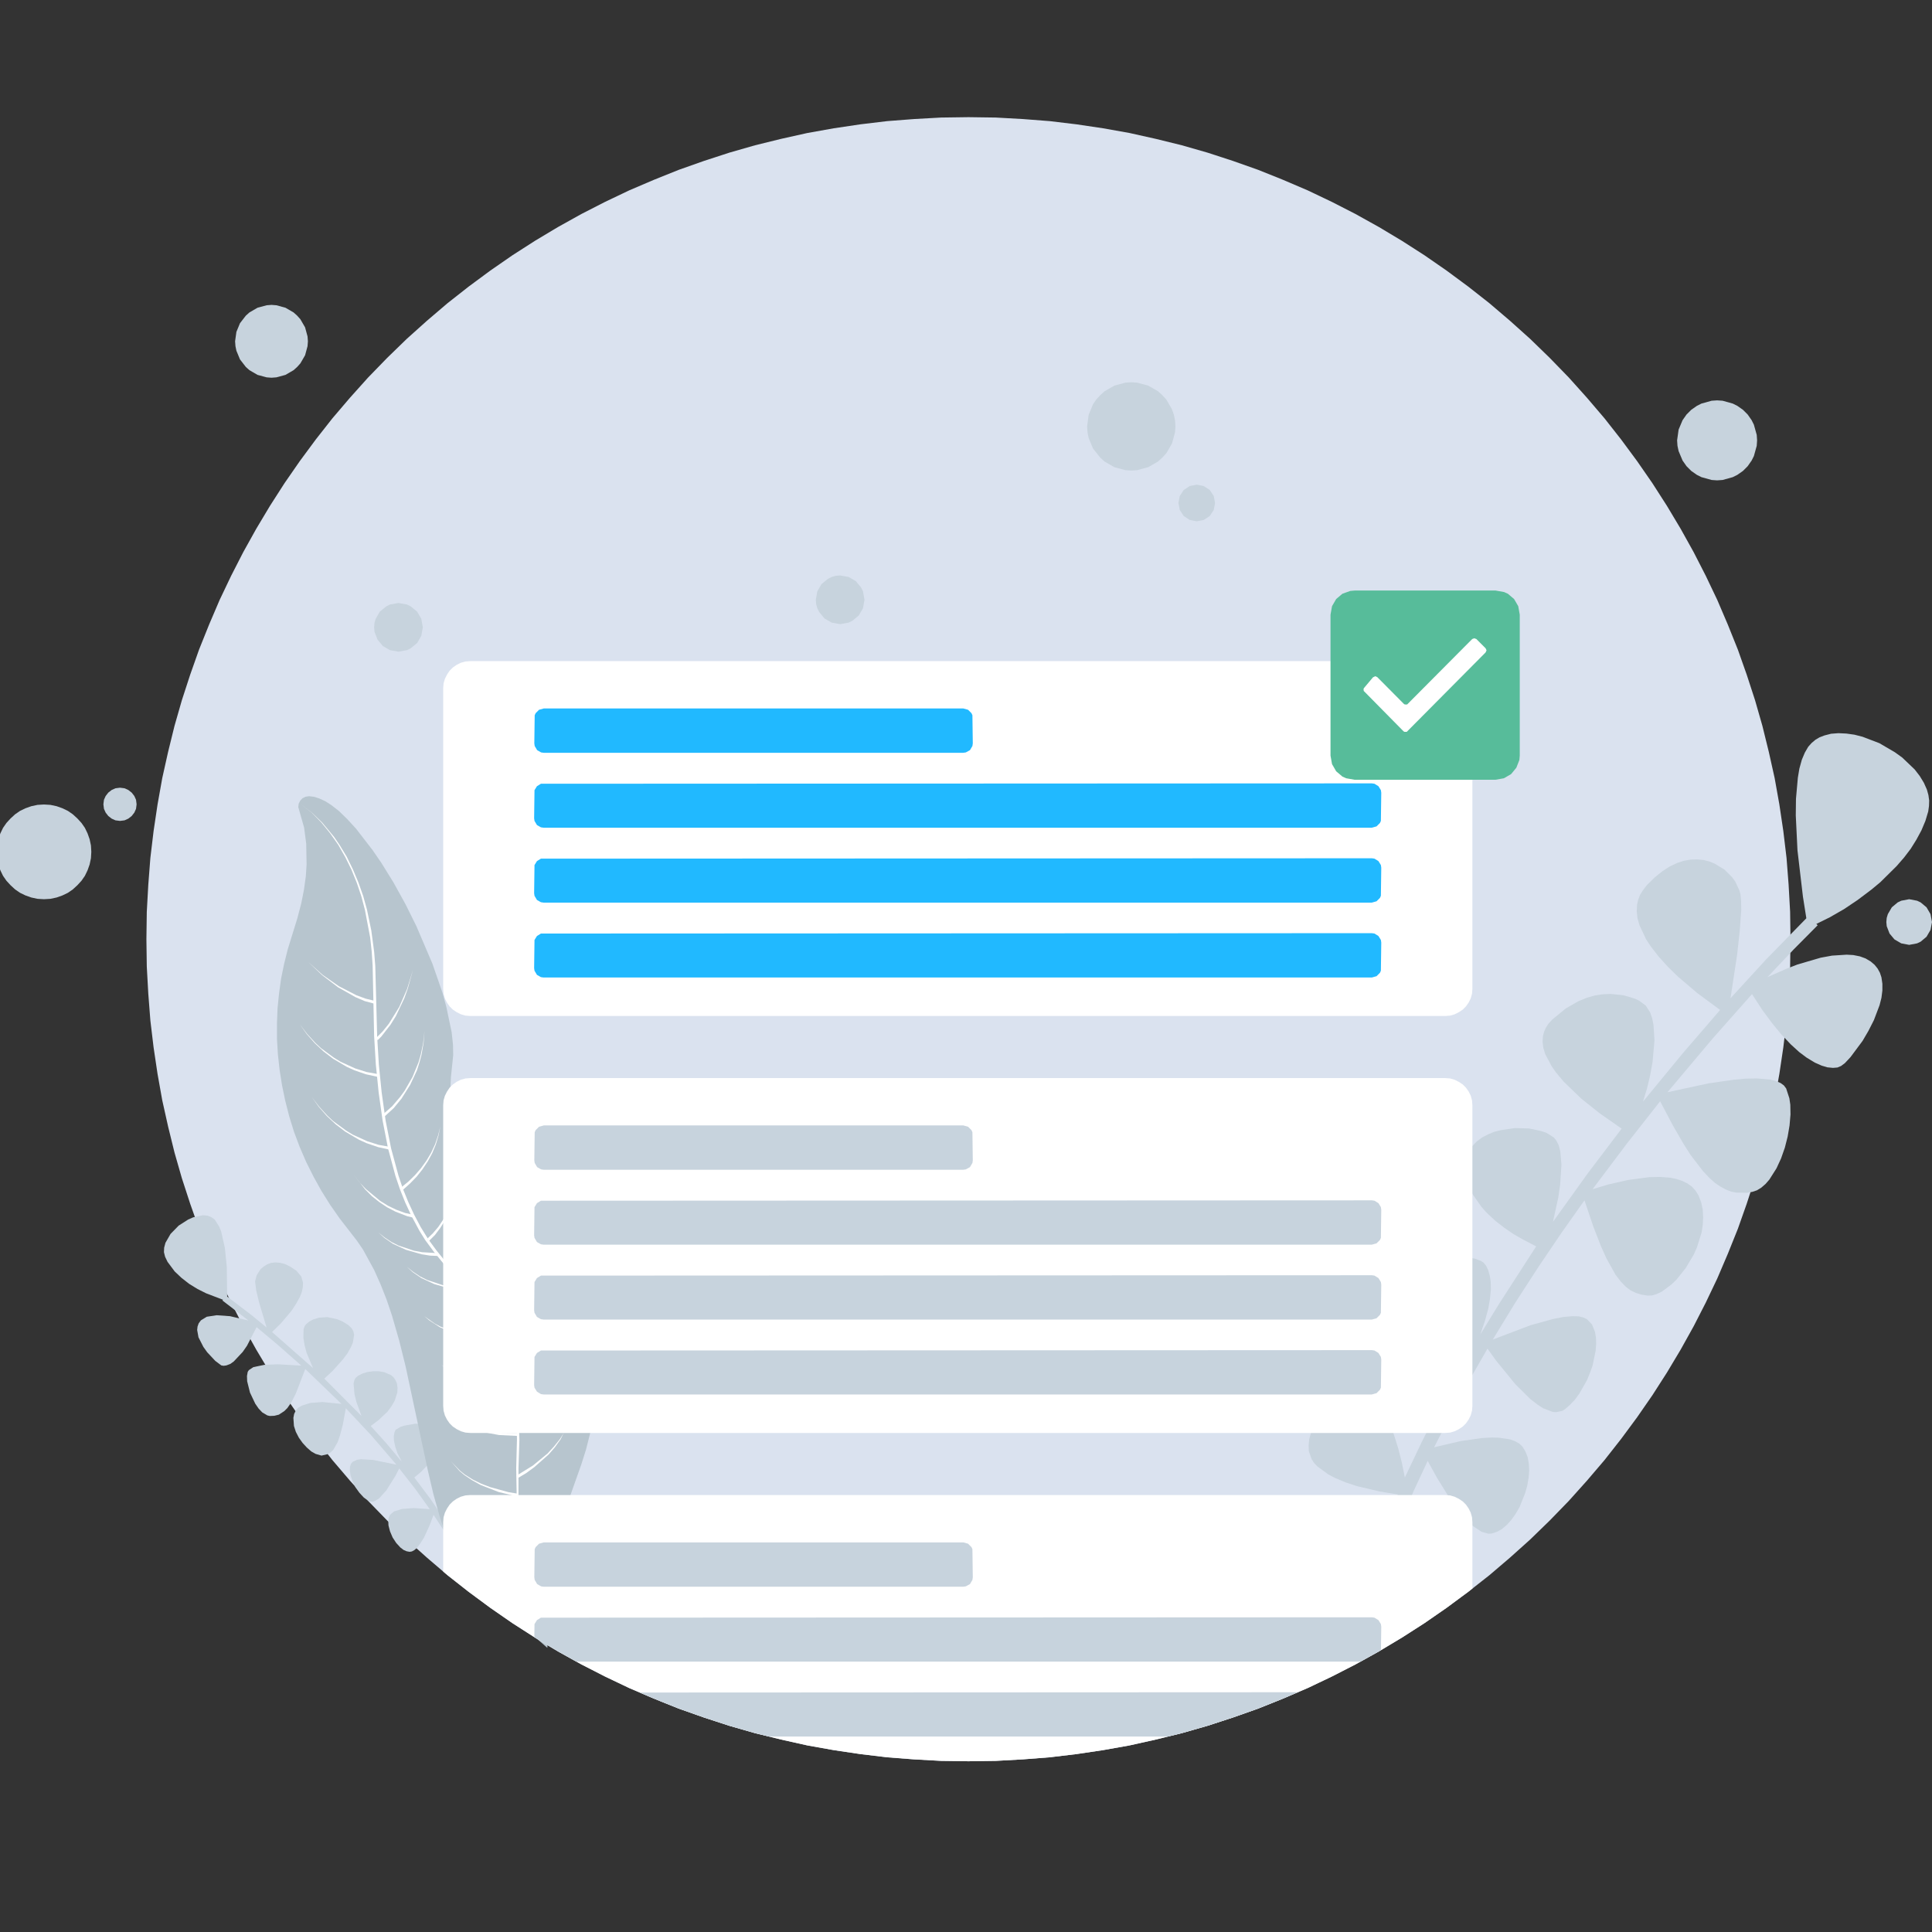 <?xml version="1.0" standalone="no"?><!DOCTYPE svg PUBLIC "-//W3C//DTD SVG 1.1//EN" "http://www.w3.org/Graphics/SVG/1.1/DTD/svg11.dtd"><svg height="1024" node-id="1" sillyvg="true" template-height="1024" template-width="1024" version="1.1" viewBox="0 0 1024 1024" width="1024" xmlns="http://www.w3.org/2000/svg" xmlns:xlink="http://www.w3.org/1999/xlink"><rect x="0" y="0" width="1024" height="1024" fill="#333333" stroke="none"/><defs node-id="152"><linearGradient gradientUnits="objectBoundingBox" id="SVGID_1_" node-id="5" spreadMethod="pad" x1="77.597" x2="949.03" y1="497.754" y2="497.754"><stop offset="0" stop-color="#dae2ef"></stop><stop offset="1" stop-color="#f2f2f2"></stop></linearGradient><linearGradient gradientUnits="objectBoundingBox" id="SVGID_2_" node-id="9" spreadMethod="pad" x1="87.093" x2="258.142" y1="744.451" y2="744.451"><stop offset="0" stop-color="#c7d3dd"></stop><stop offset="1" stop-color="#b6c4ce"></stop></linearGradient><linearGradient gradientUnits="objectBoundingBox" id="SVGID_3_" node-id="13" spreadMethod="pad" x1="693.545" x2="1022.453" y1="630.707" y2="630.707"><stop offset="0" stop-color="#c7d3dd"></stop><stop offset="1" stop-color="#b6c4ce"></stop></linearGradient><linearGradient gradientUnits="objectBoundingBox" id="SVGID_4_" node-id="18" spreadMethod="pad" x1="146.709" x2="315.708" y1="647.694" y2="647.694"><stop offset="0" stop-color="#b7c5ce"></stop><stop offset="1" stop-color="#b6c4ce"></stop></linearGradient><linearGradient gradientUnits="objectBoundingBox" id="SVGID_7_" node-id="80" spreadMethod="pad" x1="283.189" x2="515.518" y1="608.25" y2="608.25"><stop offset="0" stop-color="#c7d3dd"></stop><stop offset="1" stop-color="#b6c4ce"></stop></linearGradient><linearGradient gradientUnits="objectBoundingBox" id="SVGID_8_" node-id="84" spreadMethod="pad" x1="283.189" x2="732.126" y1="687.661" y2="687.661"><stop offset="0" stop-color="#c7d3dd"></stop><stop offset="1" stop-color="#b6c4ce"></stop></linearGradient><linearGradient gradientUnits="objectBoundingBox" id="SVGID_9_" node-id="88" spreadMethod="pad" x1="283.189" x2="732.126" y1="647.956" y2="647.956"><stop offset="0" stop-color="#c7d3dd"></stop><stop offset="1" stop-color="#b6c4ce"></stop></linearGradient><linearGradient gradientUnits="objectBoundingBox" id="SVGID_10_" node-id="92" spreadMethod="pad" x1="283.189" x2="732.126" y1="727.367" y2="727.367"><stop offset="0" stop-color="#c7d3dd"></stop><stop offset="1" stop-color="#b6c4ce"></stop></linearGradient><linearGradient gradientUnits="objectBoundingBox" id="SVGID_11_" node-id="99" spreadMethod="pad" x1="283.189" x2="515.518" y1="829.243" y2="829.243"><stop offset="0" stop-color="#c7d3dd"></stop><stop offset="1" stop-color="#b6c4ce"></stop></linearGradient><linearGradient gradientUnits="objectBoundingBox" id="SVGID_12_" node-id="103" spreadMethod="pad" x1="283.189" x2="732.126" y1="908.654" y2="908.654"><stop offset="0" stop-color="#c7d3dd"></stop><stop offset="1" stop-color="#b6c4ce"></stop></linearGradient><linearGradient gradientUnits="objectBoundingBox" id="SVGID_13_" node-id="107" spreadMethod="pad" x1="283.189" x2="732.126" y1="868.948" y2="868.948"><stop offset="0" stop-color="#c7d3dd"></stop><stop offset="1" stop-color="#b6c4ce"></stop></linearGradient><linearGradient gradientUnits="objectBoundingBox" id="SVGID_14_" node-id="111" spreadMethod="pad" x1="283.189" x2="732.126" y1="948.36" y2="948.36"><stop offset="0" stop-color="#c7d3dd"></stop><stop offset="1" stop-color="#b6c4ce"></stop></linearGradient><linearGradient gradientUnits="objectBoundingBox" id="SVGID_15_" node-id="115" spreadMethod="pad" x1="576.268" x2="623.026" y1="225.954" y2="225.954"><stop offset="0" stop-color="#c7d3dd"></stop><stop offset="1" stop-color="#b6c4ce"></stop></linearGradient><linearGradient gradientUnits="objectBoundingBox" id="SVGID_16_" node-id="119" spreadMethod="pad" x1="888.949" x2="931.267" y1="233.398" y2="233.398"><stop offset="0" stop-color="#c7d3dd"></stop><stop offset="1" stop-color="#b6c4ce"></stop></linearGradient><linearGradient gradientUnits="objectBoundingBox" id="SVGID_17_" node-id="123" spreadMethod="pad" x1="999.707" x2="1024" y1="488.742" y2="488.742"><stop offset="0" stop-color="#c7d3dd"></stop><stop offset="1" stop-color="#b6c4ce"></stop></linearGradient><linearGradient gradientUnits="objectBoundingBox" id="SVGID_18_" node-id="127" spreadMethod="pad" x1="124.617" x2="163.278" y1="180.893" y2="180.893"><stop offset="0" stop-color="#c7d3dd"></stop><stop offset="1" stop-color="#b6c4ce"></stop></linearGradient><linearGradient gradientUnits="objectBoundingBox" id="SVGID_19_" node-id="131" spreadMethod="pad" x1="-1.814" x2="48.341" y1="451.518" y2="451.518"><stop offset="0" stop-color="#c7d3dd"></stop><stop offset="1" stop-color="#b6c4ce"></stop></linearGradient><linearGradient gradientUnits="objectBoundingBox" id="SVGID_20_" node-id="135" spreadMethod="pad" x1="54.871" x2="72.373" y1="426.31" y2="426.31"><stop offset="0" stop-color="#c7d3dd"></stop><stop offset="1" stop-color="#b6c4ce"></stop></linearGradient><linearGradient gradientUnits="objectBoundingBox" id="SVGID_21_" node-id="139" spreadMethod="pad" x1="198.281" x2="224.142" y1="332.532" y2="332.532"><stop offset="0" stop-color="#c7d3dd"></stop><stop offset="1" stop-color="#b6c4ce"></stop></linearGradient><linearGradient gradientUnits="objectBoundingBox" id="SVGID_22_" node-id="143" spreadMethod="pad" x1="432.335" x2="458.196" y1="317.903" y2="317.903"><stop offset="0" stop-color="#c7d3dd"></stop><stop offset="1" stop-color="#b6c4ce"></stop></linearGradient><linearGradient gradientUnits="objectBoundingBox" id="SVGID_23_" node-id="147" spreadMethod="pad" x1="624.594" x2="643.924" y1="266.574" y2="266.574"><stop offset="0" stop-color="#c7d3dd"></stop><stop offset="1" stop-color="#b6c4ce"></stop></linearGradient><clipPath id="SVGID_6_" node-id="65"><path d="M 949.00 497.80 L 948.80 512.30 L 948.00 526.70 L 946.90 540.90 L 945.20 555.10 L 943.10 569.20 L 940.60 583.20 L 937.50 597.10 L 934.10 610.90 L 930.20 624.50 L 925.80 638.00 L 921.10 651.30 L 915.80 664.50 L 910.20 677.60 L 904.10 690.40 L 897.70 702.90 L 890.80 715.30 L 883.50 727.50 L 875.80 739.50 L 867.70 751.20 L 859.20 762.70 L 850.40 773.90 L 841.10 784.80 L 831.50 795.50 L 821.40 805.90 L 811.00 816.00 L 800.30 825.60 L 789.40 834.90 L 778.20 843.70 L 766.70 852.20 L 755.00 860.30 L 743.00 868.00 L 730.80 875.30 L 718.40 882.20 L 705.90 888.60 L 693.10 894.70 L 680.00 900.30 L 666.80 905.60 L 653.50 910.30 L 640.00 914.70 L 626.40 918.60 L 612.60 922.00 L 598.70 925.10 L 584.70 927.60 L 570.60 929.70 L 556.40 931.40 L 542.20 932.50 L 527.80 933.30 L 513.30 933.50 L 498.80 933.30 L 484.40 932.50 L 470.20 931.40 L 456.00 929.70 L 441.90 927.60 L 427.90 925.10 L 414.00 922.00 L 400.20 918.60 L 386.60 914.70 L 373.10 910.30 L 359.80 905.60 L 346.60 900.30 L 333.50 894.70 L 320.70 888.60 L 308.20 882.20 L 295.80 875.30 L 283.60 868.00 L 271.60 860.30 L 259.90 852.20 L 248.40 843.70 L 237.20 834.90 L 226.30 825.60 L 215.60 816.00 L 205.20 805.90 L 195.10 795.50 L 185.50 784.80 L 176.20 773.90 L 167.40 762.70 L 158.90 751.20 L 150.80 739.50 L 143.10 727.50 L 135.80 715.30 L 128.90 702.90 L 122.50 690.40 L 116.40 677.60 L 110.80 664.50 L 105.50 651.30 L 100.80 638.00 L 96.40 624.50 L 92.50 610.90 L 89.10 597.10 L 86.00 583.20 L 83.50 569.20 L 81.40 555.10 L 79.70 540.90 L 78.60 526.70 L 77.80 512.30 L 77.60 497.80 L 77.80 483.30 L 78.60 468.90 L 79.70 454.70 L 81.40 440.50 L 83.50 426.40 L 86.00 412.40 L 89.10 398.50 L 92.50 384.70 L 96.40 371.10 L 100.80 357.60 L 105.50 344.30 L 110.80 331.10 L 116.40 318.00 L 122.50 305.20 L 128.90 292.70 L 135.80 280.30 L 143.10 268.10 L 150.80 256.10 L 158.90 244.40 L 167.40 232.90 L 176.20 221.70 L 185.50 210.80 L 195.10 200.10 L 205.20 189.70 L 215.60 179.60 L 226.30 170.00 L 237.20 160.70 L 248.40 151.90 L 259.90 143.40 L 271.60 135.30 L 283.60 127.60 L 295.80 120.30 L 308.20 113.40 L 320.70 107.00 L 333.50 100.90 L 346.60 95.30 L 359.80 90.00 L 373.10 85.30 L 386.60 80.90 L 400.20 77.00 L 414.00 73.60 L 427.90 70.50 L 441.90 68.00 L 456.00 65.90 L 470.20 64.20 L 484.40 63.10 L 498.80 62.30 L 513.30 62.10 L 527.80 62.30 L 542.20 63.10 L 556.40 64.20 L 570.60 65.90 L 584.70 68.00 L 598.70 70.50 L 612.60 73.60 L 626.40 77.00 L 640.00 80.90 L 653.50 85.30 L 666.80 90.00 L 680.00 95.30 L 693.10 100.90 L 705.90 107.00 L 718.40 113.40 L 730.80 120.30 L 743.00 127.60 L 755.00 135.30 L 766.70 143.40 L 778.20 151.90 L 789.40 160.70 L 800.30 170.00 L 811.00 179.60 L 821.40 189.70 L 831.50 200.10 L 841.10 210.80 L 850.40 221.70 L 859.20 232.90 L 867.70 244.40 L 875.80 256.10 L 883.50 268.10 L 890.80 280.30 L 897.70 292.70 L 904.10 305.20 L 910.20 318.00 L 915.80 331.10 L 921.10 344.30 L 925.80 357.60 L 930.20 371.10 L 934.10 384.70 L 937.50 398.50 L 940.60 412.40 L 943.10 426.40 L 945.20 440.50 L 946.90 454.70 L 948.00 468.90 L 948.80 483.30 L 949.00 497.80 Z" fill="#000000" fill-rule="nonzero" node-id="281" stroke="none" target-height="871.4" target-width="871.4" target-x="77.6" target-y="62.1"></path></clipPath></defs><path d="M 949.00 497.80 L 948.80 512.30 L 948.00 526.70 L 946.90 540.90 L 945.20 555.10 L 943.10 569.20 L 940.60 583.20 L 937.50 597.10 L 934.10 610.90 L 930.20 624.50 L 925.80 638.00 L 921.10 651.30 L 915.80 664.50 L 910.20 677.60 L 904.10 690.40 L 897.70 702.90 L 890.80 715.30 L 883.50 727.50 L 875.80 739.50 L 867.70 751.20 L 859.20 762.70 L 850.40 773.90 L 841.10 784.80 L 831.50 795.50 L 821.40 805.90 L 811.00 816.00 L 800.30 825.60 L 789.40 834.90 L 778.20 843.70 L 766.70 852.20 L 755.00 860.30 L 743.00 868.00 L 730.80 875.30 L 718.40 882.20 L 705.90 888.60 L 693.10 894.70 L 680.00 900.30 L 666.80 905.60 L 653.50 910.30 L 640.00 914.70 L 626.40 918.60 L 612.60 922.00 L 598.70 925.10 L 584.70 927.60 L 570.60 929.70 L 556.40 931.40 L 542.20 932.50 L 527.80 933.30 L 513.30 933.50 L 498.80 933.30 L 484.40 932.50 L 470.20 931.40 L 456.00 929.70 L 441.90 927.60 L 427.90 925.10 L 414.00 922.00 L 400.20 918.60 L 386.60 914.70 L 373.10 910.30 L 359.80 905.60 L 346.60 900.30 L 333.50 894.70 L 320.70 888.60 L 308.20 882.20 L 295.80 875.30 L 283.60 868.00 L 271.60 860.30 L 259.90 852.20 L 248.40 843.70 L 237.20 834.90 L 226.30 825.60 L 215.60 816.00 L 205.20 805.90 L 195.10 795.50 L 185.50 784.80 L 176.20 773.90 L 167.40 762.70 L 158.90 751.20 L 150.80 739.50 L 143.10 727.50 L 135.80 715.30 L 128.90 702.90 L 122.50 690.40 L 116.40 677.60 L 110.80 664.50 L 105.50 651.30 L 100.80 638.00 L 96.40 624.50 L 92.50 610.90 L 89.10 597.10 L 86.00 583.20 L 83.50 569.20 L 81.40 555.10 L 79.70 540.90 L 78.60 526.70 L 77.80 512.30 L 77.60 497.80 L 77.80 483.30 L 78.60 468.90 L 79.70 454.70 L 81.40 440.50 L 83.50 426.40 L 86.00 412.40 L 89.10 398.50 L 92.50 384.70 L 96.40 371.10 L 100.80 357.60 L 105.50 344.30 L 110.80 331.10 L 116.40 318.00 L 122.50 305.20 L 128.90 292.70 L 135.80 280.30 L 143.10 268.10 L 150.80 256.10 L 158.90 244.40 L 167.40 232.90 L 176.20 221.70 L 185.50 210.80 L 195.10 200.10 L 205.20 189.70 L 215.60 179.60 L 226.30 170.00 L 237.20 160.70 L 248.40 151.90 L 259.90 143.40 L 271.60 135.30 L 283.60 127.60 L 295.80 120.30 L 308.20 113.40 L 320.70 107.00 L 333.50 100.90 L 346.60 95.30 L 359.80 90.00 L 373.10 85.30 L 386.60 80.90 L 400.20 77.00 L 414.00 73.60 L 427.90 70.50 L 441.90 68.00 L 456.00 65.90 L 470.20 64.20 L 484.40 63.10 L 498.80 62.30 L 513.30 62.10 L 527.80 62.30 L 542.20 63.10 L 556.40 64.20 L 570.60 65.90 L 584.70 68.00 L 598.70 70.50 L 612.60 73.60 L 626.40 77.00 L 640.00 80.90 L 653.50 85.30 L 666.80 90.00 L 680.00 95.30 L 693.10 100.90 L 705.90 107.00 L 718.40 113.40 L 730.80 120.30 L 743.00 127.60 L 755.00 135.30 L 766.70 143.40 L 778.20 151.90 L 789.40 160.70 L 800.30 170.00 L 811.00 179.60 L 821.40 189.70 L 831.50 200.10 L 841.10 210.80 L 850.40 221.70 L 859.20 232.90 L 867.70 244.40 L 875.80 256.10 L 883.50 268.10 L 890.80 280.30 L 897.70 292.70 L 904.10 305.20 L 910.20 318.00 L 915.80 331.10 L 921.10 344.30 L 925.80 357.60 L 930.20 371.10 L 934.10 384.70 L 937.50 398.50 L 940.60 412.40 L 943.10 426.40 L 945.20 440.50 L 946.90 454.70 L 948.00 468.90 L 948.80 483.30 L 949.00 497.80 Z" fill="url(#SVGID_1_)" fill-rule="nonzero" node-id="287" stroke="none" target-height="871.4" target-width="871.4" target-x="77.6" target-y="62.1"></path><path d="M 258.10 796.50 L 257.80 794.40 L 257.10 792.50 L 255.90 790.70 L 253.60 788.50 L 250.80 786.80 L 247.90 785.50 L 243.50 784.60 L 241.40 785.10 L 239.80 787.10 L 237.90 792.50 L 236.40 801.30 L 236.10 806.20 L 228.10 794.40 L 219.60 783.10 L 223.30 780.00 L 228.20 774.80 L 230.30 771.60 L 231.80 768.20 L 232.40 765.90 L 232.50 763.50 L 232.00 761.10 L 231.10 759.10 L 229.90 757.50 L 228.40 756.40 L 225.00 754.90 L 220.10 754.60 L 214.40 755.60 L 212.20 756.30 L 209.70 757.80 L 209.10 759.10 L 208.70 761.20 L 208.80 763.50 L 209.50 766.80 L 210.70 770.30 L 213.00 774.80 L 204.80 765.00 L 196.50 755.80 L 200.50 752.80 L 205.30 748.30 L 207.40 745.50 L 209.20 742.40 L 210.60 738.00 L 210.70 735.60 L 210.40 733.30 L 209.60 731.50 L 208.60 730.00 L 207.20 728.80 L 203.70 727.30 L 200.80 726.80 L 197.70 726.80 L 194.70 727.20 L 192.10 728.00 L 189.80 729.20 L 188.40 730.40 L 187.80 731.60 L 187.40 733.30 L 187.90 739.00 L 188.90 743.00 L 191.60 750.50 L 171.90 730.70 L 176.30 726.60 L 181.60 720.70 L 184.10 717.40 L 186.00 714.00 L 187.00 711.70 L 187.70 707.50 L 187.30 705.60 L 186.30 703.90 L 184.60 702.30 L 181.50 700.40 L 178.70 699.20 L 173.50 698.10 L 169.10 698.40 L 166.10 699.30 L 164.00 700.40 L 162.30 701.80 L 161.50 702.80 L 160.90 704.50 L 160.80 709.00 L 161.40 712.80 L 162.50 717.00 L 165.90 725.10 L 144.20 706.00 L 148.80 701.50 L 154.40 694.90 L 156.90 691.10 L 159.00 687.30 L 160.00 684.70 L 160.50 682.20 L 160.60 679.80 L 159.70 676.60 L 157.20 673.60 L 153.80 671.30 L 150.90 669.90 L 148.40 669.30 L 145.80 669.10 L 143.50 669.40 L 141.50 670.20 L 139.60 671.40 L 138.10 672.70 L 136.00 676.00 L 135.20 679.20 L 135.80 684.00 L 137.40 690.60 L 141.30 703.60 L 133.40 697.10 L 120.40 687.20 L 120.20 671.50 L 119.20 661.50 L 117.20 652.60 L 116.10 650.00 L 113.80 646.40 L 112.00 645.10 L 109.90 644.30 L 107.50 644.10 L 102.40 645.20 L 99.70 646.40 L 94.70 649.60 L 90.40 654.00 L 87.70 658.70 L 87.00 661.30 L 86.90 663.70 L 87.50 666.10 L 88.80 668.80 L 92.60 673.90 L 96.20 677.30 L 100.30 680.50 L 104.70 683.20 L 109.30 685.50 L 118.20 688.90 L 117.90 689.30 L 131.70 699.90 L 121.90 697.60 L 114.80 697.10 L 109.60 697.90 L 106.50 699.80 L 105.30 701.40 L 104.70 703.10 L 104.50 704.90 L 105.20 708.80 L 107.80 713.90 L 109.80 716.70 L 114.10 721.30 L 117.30 723.70 L 118.50 723.90 L 120.00 723.70 L 122.10 722.90 L 123.90 721.60 L 128.60 716.60 L 130.90 713.30 L 136.00 703.40 L 147.00 712.60 L 159.70 723.80 L 147.20 723.10 L 140.10 723.40 L 134.30 724.60 L 131.90 726.20 L 131.30 727.10 L 130.90 729.30 L 131.00 732.10 L 132.50 738.10 L 135.30 744.00 L 137.10 746.60 L 139.00 748.60 L 141.70 750.20 L 143.00 750.50 L 145.40 750.40 L 147.80 749.80 L 150.70 747.90 L 152.30 746.30 L 154.40 743.30 L 156.80 738.60 L 161.80 725.60 L 181.00 744.10 L 170.90 743.10 L 164.40 743.60 L 160.00 745.00 L 158.10 746.10 L 156.80 747.60 L 155.90 749.40 L 155.50 751.50 L 155.80 755.80 L 156.80 758.90 L 158.40 762.00 L 160.40 764.80 L 162.60 767.20 L 165.00 769.30 L 167.30 770.60 L 170.40 771.50 L 173.40 770.80 L 175.10 769.90 L 176.60 768.50 L 179.00 764.30 L 180.20 760.80 L 181.70 755.10 L 183.30 746.40 L 196.80 760.80 L 210.10 776.30 L 197.80 773.80 L 191.30 773.40 L 189.30 773.70 L 186.90 774.80 L 186.00 775.90 L 185.50 777.40 L 185.40 779.20 L 185.80 782.00 L 186.90 785.20 L 188.40 788.30 L 190.50 791.20 L 192.80 793.70 L 195.30 795.50 L 196.50 795.90 L 197.70 795.90 L 199.00 795.40 L 200.90 794.20 L 204.80 789.90 L 209.60 782.20 L 211.60 778.30 L 219.90 788.90 L 227.80 799.90 L 219.30 799.30 L 213.00 799.80 L 208.80 801.10 L 206.70 802.90 L 206.00 804.50 L 205.80 806.30 L 205.90 808.50 L 206.70 811.60 L 208.10 814.90 L 210.00 817.80 L 212.20 820.20 L 213.90 821.50 L 215.50 822.20 L 217.10 822.50 L 218.30 822.30 L 219.60 821.60 L 221.00 820.40 L 222.80 818.00 L 224.70 815.00 L 227.70 808.50 L 229.80 802.90 L 236.40 813.00 L 242.50 823.40 L 248.20 834.00 L 253.20 844.80 L 256.10 843.60 L 247.80 826.50 L 238.20 809.90 L 247.10 806.80 L 253.50 803.40 L 255.90 801.30 L 257.10 799.80 L 257.80 798.20 L 258.10 796.50 Z" fill="url(#SVGID_2_)" fill-rule="nonzero" node-id="289" stroke="none" target-height="200.7" target-width="171.2" target-x="86.9" target-y="644.1"></path><path d="M 693.70 769.10 L 693.60 765.90 L 693.90 762.90 L 694.70 759.90 L 697.50 754.50 L 699.40 752.00 L 702.70 748.50 L 706.30 745.50 L 710.20 743.00 L 714.10 741.00 L 717.90 739.50 L 721.20 738.70 L 725.00 738.50 L 726.30 738.90 L 727.80 739.80 L 729.40 741.50 L 731.30 744.00 L 733.80 748.40 L 736.50 754.10 L 738.80 760.40 L 741.10 767.70 L 743.00 775.20 L 744.60 783.10 L 753.60 764.20 L 763.00 745.70 L 772.90 727.50 L 763.90 722.00 L 755.70 715.90 L 751.60 712.20 L 747.70 708.10 L 744.30 703.70 L 740.70 697.40 L 739.50 694.10 L 738.70 690.70 L 738.50 687.20 L 738.80 683.60 L 739.60 680.50 L 740.60 677.90 L 743.50 673.60 L 746.00 671.20 L 748.90 669.30 L 752.10 667.80 L 759.00 666.00 L 768.10 665.30 L 773.10 665.60 L 781.70 667.10 L 784.90 668.30 L 786.30 669.20 L 787.60 670.80 L 788.70 673.00 L 789.60 676.10 L 790.10 679.30 L 790.20 683.40 L 789.70 688.60 L 788.80 693.70 L 787.10 699.90 L 784.60 707.30 L 794.40 691.30 L 814.20 660.60 L 806.70 656.70 L 802.20 654.10 L 797.40 650.80 L 792.60 647.10 L 788.10 642.90 L 785.30 639.80 L 780.60 633.10 L 778.90 629.40 L 777.60 625.50 L 776.80 621.40 L 776.70 618.10 L 776.90 615.20 L 777.60 612.60 L 778.60 610.30 L 780.40 607.40 L 782.70 605.00 L 785.50 602.90 L 788.60 601.30 L 791.90 599.90 L 795.50 599.00 L 802.90 597.90 L 810.30 598.10 L 816.60 599.40 L 819.60 600.40 L 823.60 602.90 L 825.00 604.70 L 826.20 607.10 L 827.00 610.30 L 827.60 617.40 L 826.90 628.00 L 825.90 634.80 L 823.10 647.60 L 841.40 622.10 L 859.50 598.20 L 847.90 590.10 L 838.10 582.30 L 828.70 573.20 L 824.70 568.40 L 822.40 565.10 L 819.00 558.70 L 818.00 555.40 L 817.60 552.20 L 817.80 549.10 L 818.40 546.90 L 819.30 544.80 L 820.70 542.60 L 822.70 540.40 L 829.90 534.50 L 836.50 530.70 L 841.10 528.80 L 845.40 527.60 L 849.40 527.00 L 853.50 526.80 L 860.50 527.50 L 866.50 529.30 L 868.80 530.40 L 872.30 533.00 L 874.60 536.60 L 875.70 539.70 L 876.40 543.40 L 876.90 551.40 L 875.90 562.80 L 874.60 570.00 L 872.90 577.10 L 870.80 583.90 L 892.20 557.90 L 911.70 535.30 L 899.40 526.20 L 889.10 517.40 L 884.00 512.40 L 879.20 507.10 L 875.00 501.70 L 872.50 497.90 L 869.00 490.50 L 867.90 486.70 L 867.50 483.00 L 867.70 479.40 L 868.30 476.80 L 869.30 474.20 L 870.90 471.70 L 872.90 469.10 L 877.20 464.90 L 881.20 461.70 L 884.90 459.30 L 888.90 457.40 L 892.60 456.20 L 896.10 455.60 L 899.60 455.50 L 902.90 455.80 L 906.00 456.60 L 908.90 457.80 L 914.00 460.90 L 918.10 465.00 L 919.70 467.20 L 921.90 471.90 L 922.50 474.10 L 922.80 477.40 L 922.90 482.20 L 922.10 493.40 L 920.70 506.10 L 917.20 529.10 L 935.90 508.70 L 957.40 486.70 L 955.60 475.30 L 952.70 450.70 L 951.80 432.20 L 951.90 423.40 L 952.90 412.20 L 953.70 407.40 L 955.00 402.70 L 956.60 398.90 L 958.40 395.80 L 960.20 393.80 L 962.20 392.10 L 964.40 390.80 L 967.00 389.80 L 970.50 388.90 L 974.40 388.60 L 978.60 388.80 L 982.90 389.40 L 987.20 390.50 L 996.10 393.90 L 1004.30 398.70 L 1008.20 401.50 L 1014.80 407.80 L 1017.50 411.30 L 1019.70 414.90 L 1021.30 418.50 L 1022.10 421.40 L 1022.50 424.30 L 1022.40 427.20 L 1022.00 430.10 L 1020.50 435.10 L 1018.40 440.10 L 1015.70 445.10 L 1012.70 449.90 L 1009.20 454.50 L 1005.20 459.10 L 996.60 467.60 L 991.90 471.50 L 984.60 477.00 L 977.30 481.90 L 969.80 486.20 L 962.70 489.70 L 963.40 490.40 L 950.70 503.20 L 936.80 517.90 L 947.00 513.40 L 952.70 511.20 L 965.00 507.60 L 971.00 506.50 L 978.80 506.00 L 982.30 506.20 L 985.80 506.90 L 988.80 508.00 L 991.50 509.60 L 993.60 511.40 L 995.20 513.40 L 996.40 515.60 L 997.20 518.00 L 997.70 521.40 L 997.70 525.00 L 997.20 528.90 L 996.20 532.80 L 993.20 540.70 L 990.30 546.40 L 987.20 551.70 L 980.80 560.30 L 977.80 563.50 L 975.80 565.00 L 973.90 565.80 L 971.50 566.00 L 968.50 565.70 L 965.50 564.80 L 961.90 563.20 L 957.60 560.60 L 953.60 557.60 L 949.10 553.50 L 944.00 548.10 L 939.40 542.50 L 934.20 535.50 L 928.60 526.90 L 907.70 550.50 L 883.80 578.90 L 905.60 574.20 L 918.80 572.30 L 925.30 571.70 L 931.20 571.60 L 938.30 572.20 L 941.10 572.90 L 943.70 574.00 L 945.50 575.30 L 946.70 576.90 L 948.40 582.10 L 948.90 585.50 L 949.00 590.70 L 948.50 596.50 L 947.50 602.40 L 946.00 608.30 L 944.00 614.00 L 941.60 619.20 L 937.80 625.20 L 935.80 627.50 L 933.50 629.50 L 931.20 630.90 L 928.80 631.70 L 925.90 632.20 L 920.30 632.10 L 917.60 631.60 L 914.80 630.50 L 911.80 628.90 L 909.00 627.00 L 906.00 624.30 L 902.60 620.70 L 896.00 612.10 L 892.20 606.10 L 886.60 596.40 L 879.90 583.70 L 862.30 606.10 L 844.10 630.30 L 852.40 627.80 L 863.00 625.40 L 874.30 623.90 L 880.00 623.80 L 885.20 624.20 L 888.60 624.90 L 891.60 625.90 L 894.30 627.20 L 896.70 628.90 L 898.70 631.10 L 900.30 633.70 L 901.70 637.40 L 902.50 641.20 L 902.70 645.20 L 902.50 649.20 L 901.90 653.20 L 899.40 661.20 L 897.70 665.00 L 893.40 672.20 L 888.60 678.20 L 885.90 680.80 L 880.80 684.60 L 878.00 685.90 L 875.60 686.60 L 873.30 686.70 L 870.10 686.20 L 867.10 685.30 L 864.20 683.90 L 861.70 682.00 L 859.10 679.30 L 856.30 675.70 L 851.40 666.90 L 848.50 660.40 L 844.50 650.10 L 839.80 636.20 L 827.50 653.60 L 815.20 671.80 L 803.10 690.50 L 791.20 710.00 L 811.20 702.40 L 823.10 699.10 L 828.80 698.00 L 833.60 697.60 L 836.80 697.70 L 839.20 698.30 L 841.10 699.20 L 843.80 702.00 L 845.40 706.00 L 845.90 709.00 L 846.00 712.40 L 845.70 716.10 L 844.10 723.80 L 842.70 727.70 L 841.10 731.60 L 837.10 738.60 L 834.70 741.90 L 832.10 744.60 L 829.50 746.90 L 828.00 747.80 L 824.70 748.50 L 822.90 748.30 L 817.90 746.40 L 815.10 744.60 L 811.20 741.60 L 803.20 733.70 L 793.00 721.20 L 788.40 714.80 L 778.60 731.90 L 769.20 749.30 L 760.10 767.10 L 774.20 763.80 L 785.40 762.20 L 790.80 761.90 L 794.30 762.00 L 800.40 762.90 L 803.10 763.90 L 805.20 765.10 L 806.90 766.70 L 808.50 769.30 L 809.70 772.30 L 810.30 775.80 L 810.50 779.40 L 810.20 783.20 L 809.50 787.30 L 808.40 791.30 L 805.40 798.80 L 803.30 802.40 L 801.10 805.50 L 798.80 808.10 L 796.10 810.40 L 793.40 811.90 L 790.60 812.80 L 788.90 812.90 L 785.30 811.90 L 780.80 808.90 L 775.60 803.60 L 768.10 793.70 L 761.60 783.20 L 756.70 774.30 L 749.20 790.40 L 742.30 806.70 L 735.70 823.10 L 729.70 839.60 L 724.30 856.30 L 719.50 873.00 L 712.80 871.20 L 720.70 844.60 L 725.30 831.40 L 735.40 805.10 L 740.90 792.10 L 731.20 790.50 L 719.30 787.70 L 713.20 785.70 L 707.50 783.30 L 703.90 781.40 L 698.20 777.20 L 696.50 775.40 L 695.20 773.40 L 693.70 769.10 Z" fill="url(#SVGID_3_)" fill-rule="nonzero" node-id="291" stroke="none" target-height="484.4" target-width="328.9" target-x="693.6" target-y="388.6"></path><g node-id="474"><path d="M 163.80 422.00 L 161.90 422.30 L 160.30 423.10 L 159.10 424.40 L 158.30 426.00 L 158.10 427.80 L 161.20 438.70 L 162.30 447.20 L 162.50 458.10 L 162.10 464.40 L 161.10 471.60 L 159.70 478.70 L 157.60 486.70 L 152.50 503.20 L 150.60 510.80 L 149.00 518.60 L 147.90 526.50 L 147.10 534.50 L 146.80 542.50 L 146.80 550.70 L 147.30 558.90 L 148.20 567.10 L 149.50 575.30 L 151.20 583.50 L 153.30 591.70 L 155.80 599.80 L 158.80 607.80 L 162.20 615.70 L 166.10 623.50 L 170.30 631.10 L 175.00 638.60 L 180.10 645.90 L 189.10 657.50 L 192.40 662.30 L 198.30 673.10 L 201.70 680.70 L 204.90 688.80 L 207.80 697.40 L 211.60 710.60 L 215.00 724.30 L 226.70 779.10 L 229.70 791.90 L 233.00 803.60 L 235.50 811.20 L 238.10 818.00 L 240.90 824.00 L 245.90 832.30 L 251.40 838.60 L 278.90 863.60 L 290.10 873.40 L 292.20 847.10 L 293.90 831.80 L 296.20 816.30 L 297.60 808.90 L 300.70 797.10 L 308.10 776.20 L 310.60 768.30 L 312.80 759.60 L 315.00 747.60 L 315.50 741.20 L 315.70 734.70 L 315.40 728.00 L 314.60 721.10 L 313.20 714.20 L 311.20 707.10 L 308.30 699.80 L 302.90 689.00 L 299.30 683.30 L 295.20 677.50 L 261.70 633.80 L 255.30 624.70 L 250.10 616.50 L 244.50 605.40 L 242.40 600.10 L 240.80 594.60 L 239.60 589.00 L 238.90 583.10 L 238.70 577.30 L 239.00 570.90 L 240.20 559.30 L 240.10 553.80 L 239.40 547.20 L 236.60 533.80 L 234.50 526.10 L 229.20 510.80 L 220.70 490.90 L 214.90 479.20 L 208.60 467.80 L 202.10 457.30 L 197.50 450.60 L 188.70 439.20 L 184.00 434.10 L 179.70 429.90 L 175.60 426.70 L 172.30 424.60 L 169.20 423.20 L 166.40 422.30 L 163.80 422.00 Z" fill="url(#SVGID_4_)" fill-rule="nonzero" group-id="1" node-id="295" stroke="none" target-height="451.4" target-width="168.9" target-x="146.8" target-y="422"></path><g node-id="476"><path d="M 159.30 426.20 L 165.30 430.70 L 170.70 435.90 L 177.10 443.60 L 179.90 447.70 L 183.80 454.10 L 187.10 460.90 L 190.00 467.80 L 192.50 474.90 L 194.50 482.10 L 196.80 493.20 L 198.30 504.40 L 198.90 511.90 L 199.90 549.30 L 200.80 564.30 L 202.30 579.10 L 204.40 594.00 L 207.30 608.70 L 211.20 623.10 L 213.60 630.20 L 216.40 637.10 L 219.50 643.80 L 223.00 650.40 L 226.90 656.70 L 231.30 662.70 L 250.20 686.10 L 254.60 692.20 L 258.60 698.50 L 262.30 705.10 L 265.60 711.90 L 268.40 718.90 L 270.70 726.00 L 272.50 733.30 L 273.90 740.70 L 274.80 748.20 L 275.30 763.20 L 274.80 778.20 L 274.80 793.10 L 276.30 815.50 L 277.50 825.40 L 279.10 835.20 L 282.90 852.30 L 287.20 866.60 L 289.90 873.60 L 287.10 866.60 L 282.60 852.30 L 278.60 835.20 L 276.80 825.40 L 275.50 815.50 L 273.90 795.60 L 273.60 778.10 L 274.00 763.10 L 273.90 755.60 L 273.40 748.20 L 272.50 740.80 L 271.10 733.50 L 269.30 726.20 L 267.00 719.10 L 264.20 712.20 L 261.00 705.50 L 257.30 699.00 L 248.90 686.70 L 229.90 663.40 L 225.40 657.30 L 222.40 652.50 L 218.00 644.30 L 214.80 637.40 L 212.00 630.40 L 209.60 623.30 L 205.70 608.80 L 202.80 594.00 L 200.70 579.10 L 199.20 564.20 L 198.30 549.20 L 197.50 511.70 L 197.00 504.30 L 196.20 496.90 L 193.40 482.20 L 191.50 475.00 L 189.10 467.90 L 186.30 461.00 L 183.00 454.30 L 179.30 447.80 L 175.00 441.70 L 170.30 435.90 L 165.20 430.70 L 159.30 426.20 Z" fill="#ffffff" fill-rule="nonzero" group-id="1,3" node-id="299" stroke="none" target-height="447.4" target-width="130.6" target-x="159.3" target-y="426.2"></path></g><g node-id="477"><path d="M 198.50 532.00 L 193.30 530.60 L 188.40 528.50 L 179.20 523.30 L 170.80 516.90 L 163.20 509.70 L 171.00 516.70 L 179.60 522.70 L 188.90 527.50 L 193.80 529.30 L 198.70 530.50 L 198.50 532.00 Z" fill="#ffffff" fill-rule="nonzero" group-id="1,4" node-id="304" stroke="none" target-height="22.3" target-width="35.5" target-x="163.2" target-y="509.7"></path></g><g node-id="478"><path d="M 200.40 570.80 L 194.00 569.40 L 187.90 567.30 L 183.90 565.50 L 176.60 561.20 L 171.50 557.30 L 166.80 552.90 L 162.60 548.10 L 158.90 542.90 L 162.80 548.00 L 167.10 552.70 L 170.20 555.60 L 177.00 560.60 L 180.60 562.80 L 188.30 566.30 L 194.30 568.20 L 200.50 569.30 L 200.40 570.80 Z" fill="#ffffff" fill-rule="nonzero" group-id="1,5" node-id="309" stroke="none" target-height="27.9" target-width="41.6" target-x="158.9" target-y="542.9"></path></g><g node-id="479"><path d="M 206.80 609.40 L 200.40 608.00 L 194.30 605.90 L 190.30 604.10 L 183.00 599.80 L 177.90 595.90 L 173.20 591.50 L 169.00 586.70 L 165.30 581.50 L 169.20 586.60 L 173.50 591.30 L 176.60 594.20 L 183.40 599.20 L 187.00 601.40 L 194.70 604.90 L 200.70 606.80 L 206.90 607.90 L 206.80 609.40 Z" fill="#ffffff" fill-rule="nonzero" group-id="1,6" node-id="314" stroke="none" target-height="27.9" target-width="41.6" target-x="165.3" target-y="581.5"></path></g><g node-id="480"><path d="M 219.20 645.40 L 215.80 644.60 L 209.60 642.20 L 205.20 639.90 L 201.00 637.10 L 197.10 634.00 L 193.60 630.50 L 187.50 622.70 L 190.50 626.60 L 193.90 630.20 L 201.50 636.50 L 205.70 639.10 L 210.10 641.20 L 214.70 642.90 L 219.40 643.90 L 219.20 645.40 Z" fill="#ffffff" fill-rule="nonzero" group-id="1,7" node-id="319" stroke="none" target-height="22.7" target-width="31.9" target-x="187.5" target-y="622.7"></path></g><g node-id="481"><path d="M 232.30 665.70 L 227.90 665.50 L 223.50 664.80 L 215.10 662.40 L 208.20 659.20 L 203.70 656.10 L 200.50 653.20 L 203.90 655.90 L 207.50 658.30 L 211.30 660.20 L 219.40 662.90 L 223.70 663.70 L 232.20 664.20 L 232.30 665.70 Z" fill="#ffffff" fill-rule="nonzero" group-id="1,8" node-id="324" stroke="none" target-height="12.5" target-width="31.8" target-x="200.5" target-y="653.2"></path></g><g node-id="482"><path d="M 247.40 683.90 L 243.00 683.70 L 238.60 683.00 L 230.20 680.60 L 223.30 677.40 L 218.80 674.30 L 215.60 671.40 L 219.00 674.10 L 222.60 676.50 L 226.40 678.40 L 234.50 681.10 L 238.80 681.90 L 247.30 682.40 L 247.40 683.90 Z" fill="#ffffff" fill-rule="nonzero" group-id="1,9" node-id="329" stroke="none" target-height="12.5" target-width="31.8" target-x="215.6" target-y="671.4"></path></g><g node-id="483"><path d="M 263.20 709.50 L 252.90 709.00 L 242.80 707.10 L 237.90 705.50 L 233.20 703.50 L 227.50 699.80 L 224.90 697.60 L 230.40 701.50 L 233.40 703.10 L 238.10 704.90 L 243.00 706.30 L 253.00 707.80 L 263.10 707.90 L 263.20 709.50 Z" fill="#ffffff" fill-rule="nonzero" group-id="1,10" node-id="334" stroke="none" target-height="11.9" target-width="38.3" target-x="224.9" target-y="697.6"></path></g><g node-id="484"><path d="M 272.30 735.30 L 262.00 734.80 L 251.90 732.90 L 247.00 731.30 L 242.30 729.30 L 236.60 725.60 L 234.00 723.40 L 239.50 727.30 L 242.50 728.90 L 247.20 730.70 L 252.10 732.10 L 262.10 733.60 L 272.20 733.70 L 272.30 735.30 Z" fill="#ffffff" fill-rule="nonzero" group-id="1,11" node-id="339" stroke="none" target-height="11.9" target-width="38.3" target-x="234" target-y="723.4"></path></g><g node-id="485"><path d="M 274.80 761.10 L 264.50 760.60 L 254.40 758.70 L 249.50 757.10 L 244.80 755.10 L 239.10 751.40 L 236.50 749.20 L 242.00 753.10 L 245.00 754.70 L 249.70 756.50 L 254.60 757.90 L 264.60 759.40 L 274.70 759.50 L 274.80 761.10 Z" fill="#ffffff" fill-rule="nonzero" group-id="1,12" node-id="344" stroke="none" target-height="11.9" target-width="38.3" target-x="236.5" target-y="749.2"></path></g><g node-id="486"><path d="M 274.30 793.20 L 264.30 790.80 L 254.80 787.10 L 250.30 784.60 L 246.10 781.80 L 243.50 779.60 L 239.00 774.50 L 243.70 779.40 L 246.30 781.50 L 250.60 784.20 L 255.10 786.40 L 259.80 788.20 L 269.60 790.90 L 274.60 791.70 L 274.30 793.20 Z" fill="#ffffff" fill-rule="nonzero" group-id="1,13" node-id="349" stroke="none" target-height="18.7" target-width="35.6" target-x="239" target-y="774.5"></path></g><g node-id="487"><path d="M 199.20 550.30 L 202.80 546.70 L 206.10 542.60 L 211.60 533.70 L 215.80 524.10 L 218.90 514.00 L 216.10 524.10 L 214.30 529.10 L 209.80 538.60 L 207.00 543.10 L 202.10 549.40 L 200.20 551.30 L 199.20 550.30 Z" fill="#ffffff" fill-rule="nonzero" group-id="1,14" node-id="354" stroke="none" target-height="37.3" target-width="19.7" target-x="199.2" target-y="514"></path></g><g node-id="488"><path d="M 203.10 590.50 L 207.80 586.40 L 211.90 581.60 L 214.40 578.20 L 218.60 570.90 L 221.80 563.10 L 223.00 559.00 L 224.30 552.80 L 225.00 546.40 L 224.50 552.80 L 223.40 559.10 L 222.30 563.20 L 221.00 567.30 L 217.40 575.00 L 212.80 582.30 L 208.70 587.30 L 203.90 591.70 L 203.10 590.50 Z" fill="#ffffff" fill-rule="nonzero" group-id="1,15" node-id="359" stroke="none" target-height="45.3" target-width="21.9" target-x="203.1" target-y="546.4"></path></g><g node-id="489"><path d="M 212.60 629.40 L 216.40 626.30 L 219.90 622.90 L 223.10 619.20 L 226.00 615.20 L 228.50 611.00 L 230.60 606.50 L 232.20 601.80 L 233.40 597.00 L 232.40 601.90 L 231.00 606.60 L 229.10 611.20 L 226.70 615.60 L 223.90 619.80 L 220.80 623.70 L 217.30 627.30 L 213.50 630.70 L 212.60 629.40 Z" fill="#ffffff" fill-rule="nonzero" group-id="1,16" node-id="364" stroke="none" target-height="33.7" target-width="20.8" target-x="212.6" target-y="597"></path></g><g node-id="490"><path d="M 226.30 656.70 L 229.40 653.70 L 232.30 650.30 L 234.80 646.60 L 236.90 642.70 L 238.60 638.60 L 240.00 634.30 L 241.60 625.50 L 241.20 630.00 L 240.40 634.40 L 237.70 643.00 L 235.70 647.10 L 233.30 650.90 L 230.60 654.50 L 227.30 657.80 L 226.30 656.70 Z" fill="#ffffff" fill-rule="nonzero" group-id="1,17" node-id="369" stroke="none" target-height="32.3" target-width="15.3" target-x="226.3" target-y="625.5"></path></g><g node-id="491"><path d="M 240.30 674.00 L 247.30 669.20 L 250.50 666.30 L 253.40 663.20 L 257.90 657.10 L 260.30 652.30 L 261.80 648.20 L 259.70 654.40 L 256.60 660.10 L 254.10 663.70 L 251.20 667.10 L 244.70 672.90 L 241.00 675.40 L 240.30 674.00 Z" fill="#ffffff" fill-rule="nonzero" group-id="1,18" node-id="374" stroke="none" target-height="27.2" target-width="21.5" target-x="240.3" target-y="648.2"></path></g><g node-id="492"><path d="M 258.70 701.20 L 263.70 694.30 L 265.70 690.50 L 267.40 686.50 L 268.70 682.40 L 269.60 678.10 L 270.10 669.50 L 270.30 673.80 L 269.90 679.30 L 268.10 686.80 L 266.60 690.90 L 262.50 698.70 L 259.90 702.30 L 258.70 701.20 Z" fill="#ffffff" fill-rule="nonzero" group-id="1,19" node-id="379" stroke="none" target-height="32.8" target-width="11.6" target-x="258.7" target-y="669.5"></path></g><g node-id="493"><path d="M 269.50 725.40 L 272.60 721.50 L 275.50 717.30 L 280.40 708.50 L 282.30 703.80 L 283.70 698.90 L 284.50 692.20 L 284.40 688.80 L 284.50 695.60 L 284.00 699.00 L 282.70 704.00 L 281.10 708.80 L 276.50 718.00 L 273.70 722.30 L 270.60 726.50 L 269.50 725.40 Z" fill="#ffffff" fill-rule="nonzero" group-id="1,20" node-id="384" stroke="none" target-height="37.7" target-width="15" target-x="269.5" target-y="688.8"></path></g><g node-id="494"><path d="M 274.20 753.90 L 281.60 747.00 L 288.00 739.20 L 290.70 734.90 L 292.90 730.40 L 294.90 724.00 L 295.40 720.60 L 294.30 727.30 L 293.30 730.60 L 291.20 735.30 L 288.70 739.70 L 285.80 743.90 L 279.00 751.70 L 275.20 755.20 L 274.20 753.90 Z" fill="#ffffff" fill-rule="nonzero" group-id="1,21" node-id="389" stroke="none" target-height="34.6" target-width="21.2" target-x="274.2" target-y="720.6"></path></g><path d="M 273.80 782.10 L 282.40 776.80 L 290.20 770.40 L 293.60 766.70 L 296.80 762.70 L 298.60 759.80 L 301.20 753.60 L 300.10 756.80 L 297.10 762.90 L 294.10 767.10 L 290.80 770.90 L 283.10 777.70 L 279.00 780.70 L 274.50 783.40 L 273.80 782.10 Z" fill="#ffffff" fill-rule="nonzero" group-id="1,22" node-id="394" stroke="none" target-height="29.8" target-width="27.4" target-x="273.8" target-y="753.6"></path></g><g node-id="475"><g clip-path="url(#SVGID_6_)" group-id="2" node-id="400"><path d="M 766.00 538.50 L 249.30 538.50 L 246.70 538.30 L 244.30 537.60 L 242.10 536.50 L 240.00 535.10 L 238.30 533.40 L 236.90 531.40 L 235.80 529.20 L 235.10 526.70 L 234.90 524.10 L 234.90 364.80 L 235.10 362.20 L 235.80 359.80 L 236.90 357.60 L 238.30 355.50 L 240.00 353.80 L 242.00 352.40 L 244.20 351.30 L 246.70 350.60 L 249.30 350.40 L 766.00 350.40 L 768.60 350.60 L 771.00 351.30 L 773.20 352.40 L 775.30 353.80 L 777.00 355.50 L 778.40 357.50 L 779.50 359.70 L 780.20 362.20 L 780.40 364.80 L 780.40 524.10 L 780.20 526.70 L 779.50 529.20 L 778.40 531.40 L 777.00 533.40 L 775.30 535.10 L 773.20 536.50 L 771.00 537.60 L 768.60 538.30 L 766.00 538.50 Z" fill="#ffffff" fill-rule="nonzero" group-id="2,23,24" node-id="404" stroke="none" target-height="188.1" target-width="545.5" target-x="234.9" target-y="350.4"></path><path d="M 510.50 399.00 L 288.20 399.00 L 286.80 398.80 L 284.70 397.60 L 283.40 395.40 L 283.20 394.00 L 283.40 379.10 L 283.90 378.00 L 285.70 376.20 L 288.20 375.50 L 510.60 375.50 L 513.10 376.20 L 514.90 378.00 L 515.40 379.10 L 515.60 394.00 L 515.40 395.40 L 514.10 397.60 L 511.90 398.80 L 510.50 399.00 Z" fill="#21b9ff" fill-rule="nonzero" group-id="2,23,24,27" node-id="408" stroke="none" target-height="23.5" target-width="232.4" target-x="283.2" target-y="375.5"></path><path d="M 727.10 478.40 L 288.10 478.40 L 286.70 478.20 L 284.60 477.00 L 283.30 474.80 L 283.10 473.40 L 283.30 458.50 L 284.60 456.40 L 286.70 455.10 L 727.10 454.90 L 728.50 455.10 L 730.60 456.40 L 731.90 458.50 L 732.10 459.90 L 731.90 474.80 L 731.40 475.90 L 729.60 477.70 L 727.10 478.40 Z" fill="#21b9ff" fill-rule="nonzero" group-id="2,23,24,27" node-id="410" stroke="none" target-height="23.5" target-width="449" target-x="283.1" target-y="454.9"></path><path d="M 727.10 438.70 L 288.10 438.70 L 286.70 438.50 L 284.60 437.30 L 283.30 435.10 L 283.10 433.70 L 283.30 418.80 L 284.60 416.70 L 286.70 415.40 L 727.10 415.20 L 728.50 415.40 L 730.60 416.70 L 731.90 418.80 L 732.10 420.20 L 731.90 435.10 L 731.40 436.20 L 729.60 438.00 L 727.10 438.70 Z" fill="#21b9ff" fill-rule="nonzero" group-id="2,23,24,27" node-id="412" stroke="none" target-height="23.5" target-width="449" target-x="283.1" target-y="415.2"></path><path d="M 727.10 518.10 L 288.10 518.10 L 286.70 517.90 L 284.60 516.70 L 283.30 514.50 L 283.10 513.10 L 283.30 498.20 L 284.60 496.10 L 286.70 494.80 L 727.10 494.60 L 728.50 494.80 L 730.60 496.10 L 731.90 498.20 L 732.10 499.60 L 731.90 514.50 L 731.40 515.60 L 729.60 517.40 L 727.10 518.10 Z" fill="#21b9ff" fill-rule="nonzero" group-id="2,23,24,27" node-id="414" stroke="none" target-height="23.5" target-width="449" target-x="283.1" target-y="494.6"></path><path d="M 792.60 413.30 L 718.00 413.30 L 713.50 412.50 L 711.50 411.60 L 708.20 408.80 L 706.00 405.00 L 705.20 400.50 L 705.20 325.80 L 706.00 321.30 L 708.20 317.50 L 711.50 314.70 L 715.70 313.20 L 718.00 313.00 L 792.70 313.00 L 797.20 313.80 L 799.20 314.70 L 802.50 317.50 L 804.70 321.30 L 805.50 325.80 L 805.50 400.50 L 805.30 402.80 L 803.70 406.90 L 800.90 410.30 L 797.10 412.50 L 792.60 413.30 Z" fill="#57bc9a" fill-rule="nonzero" group-id="2,23,24" node-id="417" stroke="none" target-height="100.3" target-width="100.3" target-x="705.2" target-y="313"></path><path d="M 730.00 358.90 L 744.10 373.10 L 744.60 373.40 L 745.80 373.40 L 780.30 338.70 L 781.40 338.30 L 782.50 338.70 L 787.40 343.60 L 787.90 344.70 L 787.40 345.80 L 745.60 387.90 L 744.40 387.90 L 743.90 387.60 L 722.80 366.20 L 722.70 365.10 L 723.00 364.60 L 727.70 359.00 L 728.90 358.40 L 730.00 358.90 Z" fill="#ffffff" fill-rule="nonzero" group-id="2,23,24" node-id="419" stroke="none" target-height="49.6" target-width="65.2" target-x="722.7" target-y="338.3"></path><path d="M 766.00 759.50 L 249.30 759.50 L 246.70 759.30 L 244.30 758.60 L 242.10 757.50 L 240.00 756.10 L 238.30 754.40 L 236.90 752.40 L 235.80 750.20 L 235.10 747.70 L 234.90 745.10 L 234.90 585.80 L 235.10 583.20 L 235.80 580.80 L 236.90 578.60 L 238.30 576.50 L 240.00 574.80 L 242.00 573.40 L 244.20 572.30 L 246.70 571.60 L 249.30 571.40 L 766.00 571.40 L 768.60 571.60 L 771.00 572.30 L 773.20 573.40 L 775.30 574.80 L 777.00 576.50 L 778.40 578.50 L 779.50 580.70 L 780.20 583.20 L 780.40 585.80 L 780.40 745.10 L 780.20 747.70 L 779.50 750.20 L 778.40 752.40 L 777.00 754.40 L 775.30 756.10 L 773.20 757.50 L 771.00 758.60 L 768.60 759.30 L 766.00 759.50 Z" fill="#ffffff" fill-rule="nonzero" group-id="2,23,25" node-id="424" stroke="none" target-height="188.1" target-width="545.5" target-x="234.9" target-y="571.4"></path><path d="M 510.50 620.00 L 288.20 620.00 L 286.80 619.80 L 284.70 618.60 L 283.40 616.40 L 283.20 615.00 L 283.40 600.10 L 283.90 599.00 L 285.70 597.20 L 288.20 596.50 L 510.60 596.50 L 513.10 597.20 L 514.90 599.00 L 515.40 600.10 L 515.60 615.00 L 515.40 616.40 L 514.10 618.60 L 511.90 619.80 L 510.50 620.00 Z" fill="url(#SVGID_7_)" fill-rule="nonzero" group-id="2,23,25,28" node-id="428" stroke="none" target-height="23.5" target-width="232.4" target-x="283.2" target-y="596.5"></path><path d="M 727.10 699.40 L 288.10 699.40 L 286.70 699.20 L 284.60 698.00 L 283.30 695.80 L 283.10 694.40 L 283.30 679.50 L 284.60 677.40 L 286.70 676.10 L 727.10 675.90 L 728.50 676.10 L 730.60 677.40 L 731.90 679.50 L 732.10 680.90 L 731.90 695.80 L 731.40 696.90 L 729.60 698.70 L 727.10 699.40 Z" fill="url(#SVGID_8_)" fill-rule="nonzero" group-id="2,23,25,28" node-id="430" stroke="none" target-height="23.5" target-width="449" target-x="283.1" target-y="675.9"></path><path d="M 727.10 659.70 L 288.10 659.70 L 286.70 659.50 L 284.60 658.30 L 283.30 656.10 L 283.10 654.70 L 283.30 639.80 L 284.60 637.70 L 286.70 636.40 L 727.10 636.20 L 728.50 636.40 L 730.60 637.70 L 731.90 639.80 L 732.10 641.20 L 731.90 656.10 L 731.40 657.20 L 729.60 659.00 L 727.10 659.70 Z" fill="url(#SVGID_9_)" fill-rule="nonzero" group-id="2,23,25,28" node-id="432" stroke="none" target-height="23.5" target-width="449" target-x="283.1" target-y="636.2"></path><path d="M 727.10 739.10 L 288.10 739.10 L 286.70 738.90 L 284.60 737.60 L 283.30 735.50 L 283.10 734.10 L 283.30 719.20 L 284.60 717.10 L 286.70 715.80 L 727.10 715.60 L 728.50 715.80 L 730.60 717.10 L 731.90 719.20 L 732.10 720.60 L 731.90 735.50 L 731.40 736.60 L 729.60 738.40 L 727.10 739.10 Z" fill="url(#SVGID_10_)" fill-rule="nonzero" group-id="2,23,25,28" node-id="434" stroke="none" target-height="23.5" target-width="449" target-x="283.1" target-y="715.6"></path><path d="M 766.00 980.50 L 249.30 980.50 L 246.70 980.30 L 244.30 979.60 L 242.10 978.50 L 240.00 977.10 L 238.30 975.40 L 236.90 973.40 L 235.80 971.20 L 235.10 968.70 L 234.90 966.10 L 234.90 806.80 L 235.10 804.20 L 235.80 801.80 L 236.90 799.60 L 238.30 797.50 L 240.00 795.80 L 242.00 794.40 L 244.20 793.30 L 246.70 792.60 L 249.30 792.40 L 766.00 792.40 L 768.60 792.60 L 771.00 793.30 L 773.20 794.40 L 775.30 795.80 L 777.00 797.50 L 778.40 799.50 L 779.50 801.70 L 780.20 804.20 L 780.40 806.80 L 780.40 966.10 L 780.20 968.70 L 779.50 971.20 L 778.40 973.40 L 777.00 975.40 L 773.20 978.50 L 771.00 979.60 L 768.60 980.30 L 766.00 980.50 Z" fill="#ffffff" fill-rule="nonzero" group-id="2,23,26" node-id="440" stroke="none" target-height="188.1" target-width="545.5" target-x="234.9" target-y="792.4"></path><path d="M 510.50 841.00 L 288.20 841.00 L 286.80 840.80 L 284.70 839.60 L 283.40 837.40 L 283.20 836.00 L 283.40 821.10 L 283.90 820.00 L 285.70 818.20 L 288.20 817.50 L 510.60 817.50 L 513.10 818.20 L 514.90 820.00 L 515.40 821.10 L 515.60 836.00 L 515.40 837.40 L 514.10 839.60 L 511.90 840.80 L 510.50 841.00 Z" fill="url(#SVGID_11_)" fill-rule="nonzero" group-id="2,23,26,29" node-id="444" stroke="none" target-height="23.5" target-width="232.4" target-x="283.2" target-y="817.5"></path><path d="M 727.10 920.40 L 288.10 920.40 L 286.70 920.20 L 284.60 919.00 L 283.30 916.80 L 283.10 915.40 L 283.30 900.50 L 284.60 898.40 L 286.70 897.10 L 727.10 896.90 L 728.50 897.10 L 730.60 898.40 L 731.90 900.50 L 732.10 901.90 L 731.90 916.80 L 731.40 917.90 L 729.60 919.70 L 727.10 920.40 Z" fill="url(#SVGID_12_)" fill-rule="nonzero" group-id="2,23,26,29" node-id="446" stroke="none" target-height="23.5" target-width="449" target-x="283.1" target-y="896.9"></path><path d="M 727.10 880.70 L 288.10 880.70 L 286.70 880.50 L 284.60 879.30 L 283.30 877.10 L 283.10 875.70 L 283.30 860.80 L 284.60 858.70 L 286.70 857.40 L 727.10 857.20 L 728.50 857.40 L 730.60 858.70 L 731.90 860.80 L 732.10 862.20 L 731.90 877.10 L 731.40 878.20 L 729.60 880.00 L 727.10 880.70 Z" fill="url(#SVGID_13_)" fill-rule="nonzero" group-id="2,23,26,29" node-id="448" stroke="none" target-height="23.5" target-width="449" target-x="283.1" target-y="857.2"></path><path d="M 727.10 960.10 L 288.10 960.10 L 286.70 959.90 L 284.60 958.70 L 283.30 956.50 L 283.10 955.10 L 283.30 940.20 L 284.60 938.10 L 286.70 936.80 L 727.10 936.60 L 728.50 936.80 L 730.60 938.10 L 731.90 940.20 L 732.10 941.60 L 731.90 956.50 L 731.40 957.60 L 729.60 959.40 L 727.10 960.10 Z" fill="url(#SVGID_14_)" fill-rule="nonzero" group-id="2,23,26,29" node-id="450" stroke="none" target-height="23.5" target-width="449" target-x="283.1" target-y="936.6"></path></g></g><path d="M 623.00 226.00 L 622.80 229.10 L 621.20 235.00 L 618.20 240.20 L 616.10 242.50 L 613.80 244.60 L 608.60 247.60 L 602.70 249.20 L 599.60 249.40 L 596.50 249.20 L 590.60 247.60 L 585.40 244.60 L 583.10 242.50 L 579.30 237.70 L 577.00 232.10 L 576.40 229.10 L 576.20 226.00 L 577.00 219.90 L 579.30 214.30 L 581.00 211.80 L 583.10 209.50 L 585.40 207.40 L 590.60 204.40 L 596.50 202.80 L 599.60 202.60 L 602.70 202.80 L 608.60 204.40 L 613.80 207.40 L 616.10 209.50 L 618.20 211.80 L 621.20 217.00 L 622.20 219.90 L 622.80 222.90 L 623.00 226.00 Z" fill="url(#SVGID_15_)" fill-rule="nonzero" node-id="456" stroke="none" target-height="46.8" target-width="46.8" target-x="576.2" target-y="202.6"></path><path d="M 931.30 233.40 L 931.10 236.30 L 929.60 241.70 L 928.40 244.10 L 926.30 247.10 L 923.80 249.60 L 920.80 251.70 L 918.40 252.90 L 913.00 254.40 L 910.10 254.60 L 907.20 254.40 L 901.80 252.90 L 899.40 251.70 L 896.40 249.60 L 893.90 247.10 L 891.80 244.10 L 889.70 239.10 L 889.10 236.30 L 888.90 233.40 L 889.70 227.70 L 891.80 222.70 L 893.90 219.70 L 896.40 217.20 L 899.40 215.10 L 901.80 213.90 L 907.20 212.40 L 910.10 212.20 L 913.00 212.40 L 918.40 213.90 L 920.80 215.10 L 923.80 217.20 L 926.30 219.70 L 928.40 222.70 L 929.60 225.10 L 931.10 230.50 L 931.30 233.40 Z" fill="url(#SVGID_16_)" fill-rule="nonzero" node-id="458" stroke="none" target-height="42.4" target-width="42.4" target-x="888.9" target-y="212.2"></path><path d="M 1024.00 488.70 L 1023.20 492.90 L 1021.10 496.50 L 1018.00 499.10 L 1016.10 500.00 L 1011.90 500.80 L 1007.70 500.00 L 1004.10 497.90 L 1001.50 494.80 L 1000.00 490.90 L 999.80 488.70 L 1000.00 486.50 L 1000.60 484.50 L 1002.70 480.90 L 1005.80 478.30 L 1007.70 477.40 L 1011.90 476.60 L 1016.10 477.40 L 1018.00 478.30 L 1021.10 480.90 L 1023.20 484.50 L 1024.00 488.70 Z" fill="url(#SVGID_17_)" fill-rule="nonzero" node-id="460" stroke="none" target-height="24.2" target-width="24.2" target-x="999.8" target-y="476.6"></path><path d="M 163.20 180.90 L 163.00 183.50 L 161.70 188.30 L 159.20 192.60 L 157.50 194.50 L 155.60 196.20 L 151.30 198.70 L 146.50 200.00 L 143.90 200.20 L 141.30 200.00 L 136.50 198.70 L 132.20 196.20 L 130.30 194.50 L 127.20 190.50 L 125.30 185.90 L 124.80 183.50 L 124.60 180.90 L 125.30 175.90 L 127.20 171.30 L 130.30 167.30 L 132.20 165.60 L 136.50 163.10 L 141.30 161.80 L 143.90 161.60 L 146.50 161.80 L 151.30 163.10 L 155.60 165.60 L 157.50 167.30 L 159.20 169.20 L 161.70 173.50 L 163.00 178.30 L 163.20 180.90 Z" fill="url(#SVGID_18_)" fill-rule="nonzero" node-id="462" stroke="none" target-height="38.6" target-width="38.6" target-x="124.6" target-y="161.6"></path><path d="M 48.40 451.50 L 48.20 454.90 L 47.50 458.20 L 46.40 461.30 L 45.00 464.20 L 43.20 466.80 L 41.00 469.20 L 38.60 471.40 L 36.00 473.20 L 33.10 474.60 L 30.00 475.70 L 26.70 476.40 L 23.30 476.60 L 19.90 476.40 L 16.60 475.70 L 13.50 474.60 L 10.60 473.20 L 8.00 471.40 L 5.60 469.20 L 3.40 466.80 L 1.60 464.20 L 0.20 461.30 L -0.90 458.20 L -1.60 454.90 L -1.80 451.50 L -1.60 448.10 L -0.90 444.80 L 0.20 441.70 L 1.60 438.80 L 3.40 436.20 L 5.60 433.80 L 8.00 431.60 L 10.60 429.80 L 13.50 428.40 L 16.60 427.30 L 19.90 426.60 L 23.30 426.40 L 26.70 426.60 L 30.00 427.30 L 33.10 428.40 L 36.00 429.80 L 38.60 431.60 L 41.00 433.80 L 43.20 436.20 L 45.00 438.80 L 46.40 441.70 L 47.50 444.80 L 48.20 448.10 L 48.40 451.50 Z" fill="url(#SVGID_19_)" fill-rule="nonzero" node-id="464" stroke="none" target-height="50.2" target-width="50.2" target-x="-1.8" target-y="426.4"></path><path d="M 72.40 426.30 L 72.10 428.70 L 71.20 430.70 L 69.80 432.50 L 68.00 433.90 L 66.00 434.80 L 63.60 435.10 L 61.20 434.80 L 59.20 433.90 L 57.40 432.50 L 56.00 430.70 L 55.10 428.70 L 54.80 426.30 L 55.10 423.90 L 56.00 421.90 L 57.40 420.10 L 59.20 418.70 L 61.20 417.80 L 63.60 417.50 L 66.00 417.80 L 68.00 418.70 L 69.80 420.10 L 71.20 421.90 L 72.10 423.90 L 72.40 426.30 Z" fill="url(#SVGID_20_)" fill-rule="nonzero" node-id="466" stroke="none" target-height="17.6" target-width="17.6" target-x="54.8" target-y="417.5"></path><path d="M 224.10 332.50 L 223.30 337.00 L 221.10 340.80 L 217.70 343.60 L 215.70 344.60 L 211.20 345.40 L 206.70 344.60 L 202.90 342.40 L 200.10 339.00 L 198.50 334.90 L 198.30 332.50 L 198.50 330.10 L 199.10 328.00 L 201.30 324.20 L 204.70 321.40 L 206.70 320.40 L 211.20 319.60 L 215.70 320.40 L 217.70 321.40 L 221.10 324.20 L 223.30 328.00 L 224.10 332.50 Z" fill="url(#SVGID_21_)" fill-rule="nonzero" node-id="468" stroke="none" target-height="25.8" target-width="25.8" target-x="198.3" target-y="319.6"></path><path d="M 458.20 317.90 L 457.40 322.40 L 455.20 326.20 L 451.80 329.00 L 449.80 330.00 L 445.30 330.80 L 440.80 330.00 L 437.00 327.80 L 434.20 324.40 L 433.20 322.40 L 432.60 320.30 L 432.40 317.90 L 433.20 313.40 L 435.40 309.60 L 438.80 306.80 L 440.80 305.80 L 442.90 305.20 L 445.30 305.00 L 449.80 305.80 L 453.60 308.00 L 456.40 311.40 L 457.40 313.40 L 458.20 317.90 Z" fill="url(#SVGID_22_)" fill-rule="nonzero" node-id="470" stroke="none" target-height="25.8" target-width="25.8" target-x="432.4" target-y="305"></path><path d="M 644.00 266.60 L 643.30 270.30 L 641.20 273.50 L 638.00 275.60 L 634.30 276.30 L 630.60 275.60 L 627.40 273.50 L 625.30 270.30 L 624.60 266.60 L 625.30 262.90 L 627.40 259.70 L 630.60 257.60 L 634.30 256.90 L 638.00 257.60 L 641.20 259.70 L 643.30 262.90 L 644.00 266.60 Z" fill="url(#SVGID_23_)" fill-rule="nonzero" node-id="472" stroke="none" target-height="19.4" target-width="19.4" target-x="624.6" target-y="256.9"></path></svg>